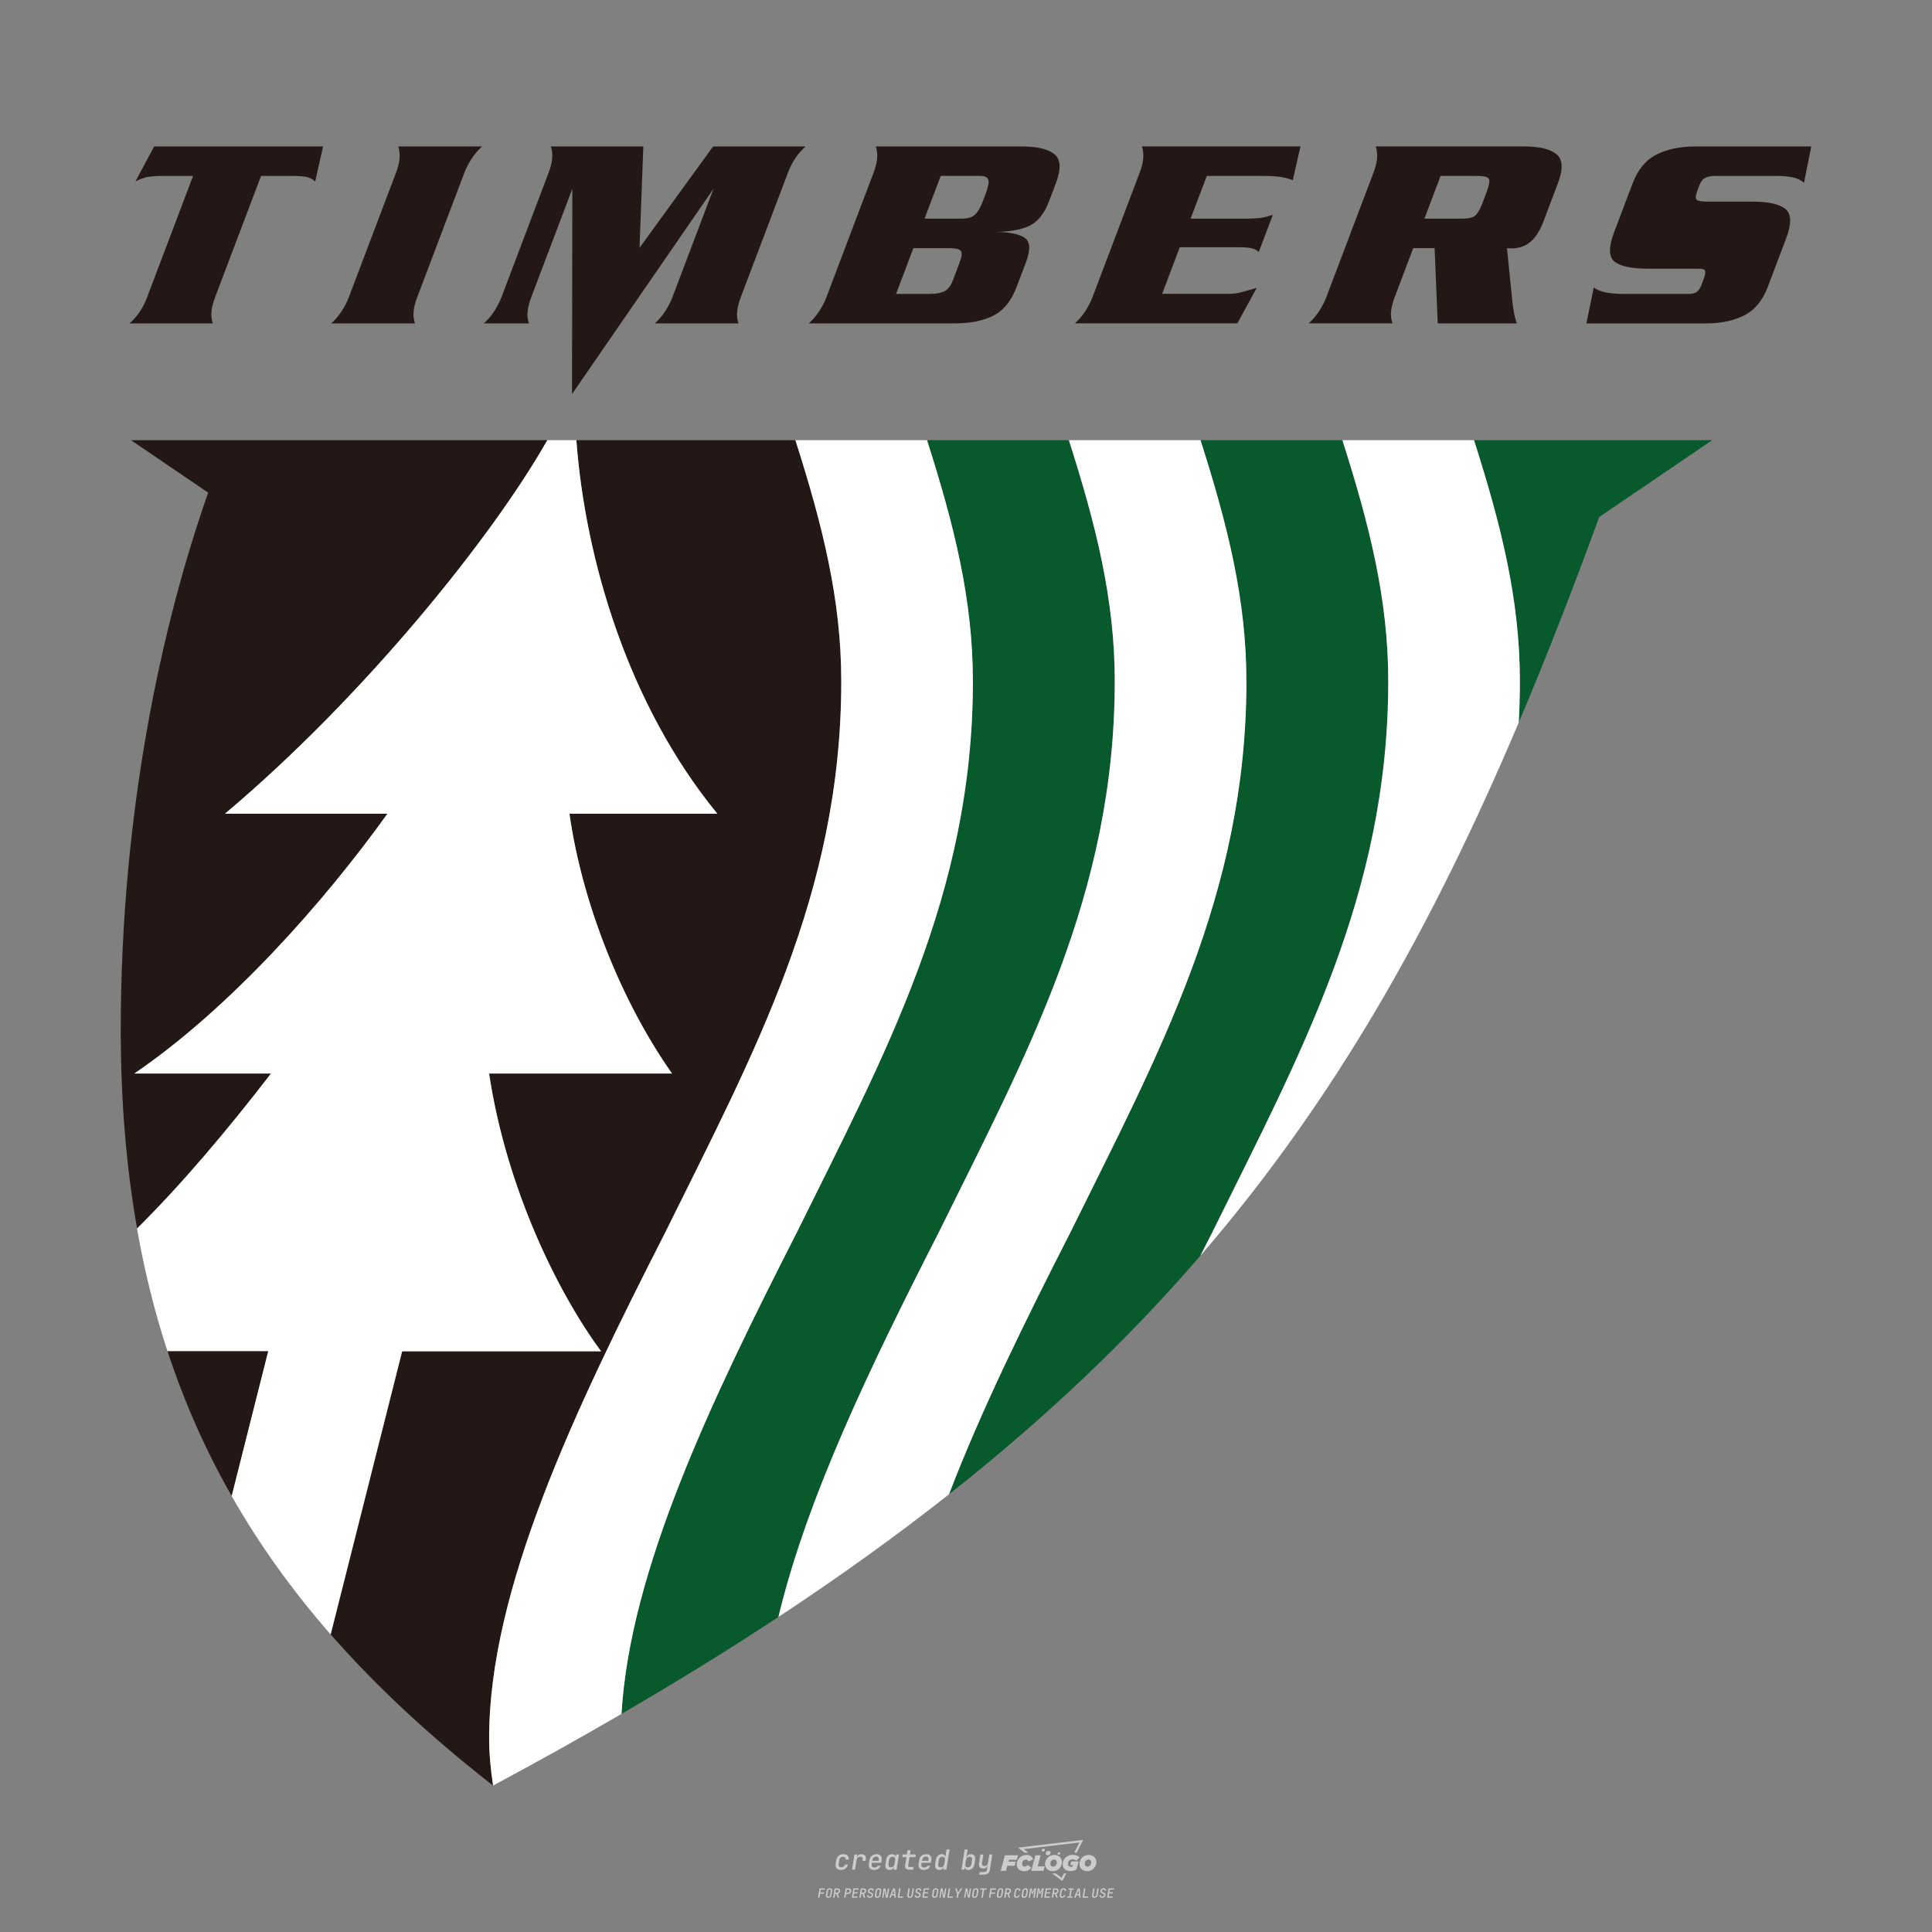 <?xml version="1.0" encoding="UTF-8"?>
<svg id="_图层_1" data-name="图层_1" xmlns="http://www.w3.org/2000/svg" version="1.1" viewBox="0 0 800 800">
  <rect x="0" y="0" width="800" height="800" fill="#808080" stroke="none"/>
  <!-- Created by @FCLOGO 2024-12-5 GMT+8 15:27:32 . https://fclogo.top/ -->
<!-- FOR PERSONAL USE ONLY NOT FOR COMMERCIAL USE -->
  <defs>
    <style>
      .st0 {
        fill: #fff;
      }

      .st0, .st1, .st2 {
        fill-rule: evenodd;
      }

      .st3 {
        fill: #ccc;
      }

      .st1 {
        fill: #085a2c;
      }

      .st2 {
        fill: #231815;
      }
    </style>
  </defs>
  <path class="st3" d="M348.22,774.3c-.79,0-1.38-.22-1.77-.65-.39-.44-.53-1.03-.41-1.79l.25-1.65c.12-.75.45-1.35.98-1.78.53-.44,1.19-.65,1.98-.65s1.33.2,1.72.6c.39.4.55.94.47,1.62h-1.24c.03-.36-.06-.64-.26-.84-.2-.2-.5-.3-.89-.3-.42,0-.76.12-1.03.35-.27.23-.43.56-.5.99l-.26,1.66c-.07.44,0,.77.19,1,.19.23.5.35.92.35.39,0,.72-.1.98-.3.26-.2.44-.48.52-.85h1.24c-.14.69-.47,1.23-.99,1.63-.52.4-1.16.6-1.92.6ZM352.8,774.19l1-6.29h1.19l-.19,1.19c.34-.87.97-1.3,1.91-1.3.67,0,1.17.21,1.49.62.32.42.43.99.31,1.71l-.07.42h-1.27l.06-.32c.07-.45.01-.8-.17-1.04-.18-.24-.48-.36-.88-.36s-.74.12-1.01.37c-.27.24-.43.59-.5,1.03l-.63,3.97h-1.24ZM361.91,774.3c-.77,0-1.35-.22-1.73-.67s-.52-1.04-.4-1.77l.25-1.65c.08-.49.26-.92.52-1.28s.6-.65,1.01-.85c.41-.2.87-.3,1.38-.3.77,0,1.35.22,1.73.67.39.45.52,1.04.39,1.77l-.17,1.12h-3.85l-.09.53c-.15.95.22,1.43,1.11,1.43.72,0,1.17-.25,1.37-.74h1.22c-.17.53-.5.96-1.01,1.28-.5.32-1.09.47-1.76.47ZM361.23,770.22l-.05.29h2.65s.05-.3.05-.3c.07-.47.01-.82-.17-1.07-.18-.25-.49-.37-.92-.37s-.8.13-1.06.38c-.26.25-.43.61-.51,1.08ZM368.33,774.3c-.63,0-1.1-.21-1.41-.64s-.4-1-.27-1.73l.27-1.77c.11-.73.39-1.31.84-1.74.44-.43.98-.64,1.61-.64.47,0,.83.12,1.09.35.26.24.39.56.38.96h.02l.17-1.2h1.24l-1,6.29h-1.22l.19-1.2h-.02c-.12.41-.35.73-.69.97s-.74.35-1.21.35ZM368.93,773.23c.39,0,.72-.12.98-.36.26-.24.43-.57.5-1.01l.25-1.65c.07-.43,0-.76-.18-1-.19-.24-.47-.36-.86-.36s-.72.12-.98.35c-.26.24-.42.57-.49,1.01l-.25,1.65c-.07.44-.01.78.17,1.01.18.23.47.35.88.35ZM376.35,774.19c-.57,0-.99-.16-1.26-.47-.27-.31-.36-.75-.27-1.32l.54-3.39h-1.74l.17-1.12h1.74l.27-1.72h1.24l-.27,1.72h2.47l-.18,1.12h-2.46l-.54,3.39c-.08.44.1.66.53.66h1.72l-.17,1.12h-1.77ZM382.5,774.3c-.77,0-1.35-.22-1.73-.67s-.52-1.04-.4-1.77l.25-1.65c.08-.49.26-.92.52-1.28s.6-.65,1.01-.85c.41-.2.87-.3,1.38-.3.77,0,1.35.22,1.73.67.39.45.52,1.04.39,1.77l-.17,1.12h-3.85l-.09.53c-.15.95.22,1.43,1.11,1.43.72,0,1.17-.25,1.37-.74h1.22c-.17.53-.5.96-1.01,1.28-.5.32-1.09.47-1.76.47ZM381.83,770.22l-.05.29h2.65s.05-.3.05-.3c.07-.47.01-.82-.17-1.07-.18-.25-.49-.37-.92-.37s-.8.13-1.06.38c-.26.25-.43.61-.51,1.08ZM388.92,774.3c-.63,0-1.1-.21-1.4-.64-.3-.42-.39-1-.28-1.73l.27-1.77c.11-.73.39-1.31.84-1.74.44-.43.98-.64,1.61-.64.47,0,.83.12,1.09.35.26.24.39.56.38.96h.02l.21-1.47.3-1.8h1.24l-1.33,8.35h-1.22l.19-1.2h-.02c-.12.41-.35.73-.69.97s-.74.35-1.21.35ZM389.53,773.23c.39,0,.72-.12.98-.36.26-.24.43-.57.5-1.01l.25-1.65c.08-.43.02-.76-.17-1-.19-.24-.48-.36-.87-.36s-.72.12-.98.35c-.26.24-.42.57-.49,1.01l-.25,1.65c-.08.44-.02.78.16,1.01s.48.35.88.35ZM401.02,774.3c-.47,0-.84-.12-1.1-.35-.26-.23-.39-.56-.38-.97h-.01l-.19,1.2h-1.22l1.33-8.35h1.24l-.29,1.8-.27,1.47h.05c.12-.41.35-.73.69-.97.34-.23.74-.35,1.21-.35.63,0,1.1.21,1.4.64.3.43.39,1.01.28,1.74l-.27,1.77c-.11.73-.39,1.31-.84,1.73-.45.42-.98.64-1.61.64ZM400.77,773.23c.4,0,.72-.12.98-.35.26-.23.42-.57.5-1.01l.25-1.65c.07-.43.01-.77-.17-1.01-.18-.24-.47-.35-.87-.35s-.72.12-.98.36-.43.57-.5,1l-.25,1.65c-.07.44-.01.77.17,1.01.18.24.47.36.87.36ZM405.47,776.25l.17-1.06h1.93c.64,0,1.01-.3,1.1-.9l.1-.67.21-1.19h-.03c-.12.42-.35.74-.68.97-.33.23-.73.34-1.2.34-.63,0-1.09-.2-1.4-.6s-.41-.94-.3-1.63l.58-3.6h1.24l-.56,3.48c-.06.41,0,.73.18.96s.47.34.85.34.72-.12.98-.37c.27-.24.43-.58.49-1.02l.54-3.4h1.24l-1.01,6.41c-.1.6-.37,1.08-.81,1.42-.44.35-1,.52-1.67.52h-1.95ZM417.79,770.09h3.22l.54-1.85h-5.47l-1.71,6.44h2.15l.59-2.1h3.03l.44-1.71h-3.03l.24-.78ZM424.23,772.92c-.59,0-1.02-.39-1.02-1.12,0-.88.63-1.76,1.61-1.76.49,0,.88.24,1.02.78l1.95-.83c-.29-1.17-1.27-1.9-2.64-1.9-2.78,0-4.15,2.15-4.15,3.9s1.27,2.83,3.07,2.83c1.37,0,2.34-.59,2.98-1.42l-1.51-1.17c-.39.44-.83.68-1.32.68ZM430.91,768.23h-2.15l-1.76,6.44h5.12l.49-1.85h-2.93l1.22-4.59ZM439.75,771.01c0-1.66-1.32-2.93-3.22-2.93-2.2,0-3.81,1.81-3.81,3.81,0,1.66,1.32,2.93,3.22,2.93,2.2,0,3.81-1.81,3.81-3.81ZM434.92,771.7c0-.83.59-1.71,1.51-1.71.78,0,1.17.54,1.17,1.22,0,.83-.59,1.71-1.51,1.71-.78,0-1.17-.54-1.17-1.22ZM443.21,772.23h1.07l-.2.68c-.15.05-.34.1-.59.1-.68,0-1.27-.39-1.27-1.22,0-1.02.73-1.9,1.95-1.9.59,0,1.12.24,1.51.59l1.37-1.37c-.44-.54-1.51-1.07-2.73-1.07-2.59,0-4.29,1.76-4.29,3.86s1.61,2.88,3.22,2.88c.93,0,1.85-.29,2.49-.68l.93-3.32h-3.12l-.34,1.46ZM450.78,768.08c-2.2,0-3.81,1.81-3.81,3.81,0,1.66,1.32,2.93,3.22,2.93,2.2,0,3.81-1.81,3.81-3.81,0-1.66-1.32-2.93-3.22-2.93ZM450.34,772.92c-.78,0-1.17-.54-1.17-1.22,0-.83.59-1.71,1.51-1.71.78,0,1.17.54,1.17,1.22,0,.83-.59,1.71-1.51,1.71ZM437.94,767.5c-.05.29.1.49.44.49s.54-.2.63-.49c.05-.24-.1-.49-.44-.49s-.59.24-.63.49ZM432.13,765.5c-.44,0-.73.24-.78.59s.1.59.54.59.73-.24.78-.59c.1-.34-.1-.59-.54-.59ZM433.01,767.3c-.1.54.15.88.83.88.63,0,1.07-.39,1.17-.88s-.15-.88-.83-.88c-.68,0-1.07.39-1.17.88ZM439.6,777.55l-2.44-1.81h-1.51l4.25,3.17,1.61-3.17h-.98l-.93,1.81ZM425.84,767.16l-2-1.46,23.13-2.78-2.15,4.25h1.02l2.68-5.32-26.99,3.22,2.78,2.1h1.51ZM338.72,785.79l.61-3.83h2.32l-.08.52h-1.76l-.18,1.14h1.63l-.08.52h-1.62l-.26,1.64h-.57ZM342.97,785.84c-.36,0-.62-.1-.8-.3-.17-.2-.23-.47-.18-.82l.27-1.7c.06-.34.2-.61.44-.82.24-.2.54-.3.89-.3s.62.1.8.3c.17.2.24.47.18.81l-.27,1.71c-.06.34-.2.62-.44.82-.24.2-.54.3-.9.3ZM343.05,785.33c.19,0,.35-.05.47-.16.12-.11.19-.26.23-.46l.27-1.7c.03-.2,0-.35-.08-.46-.08-.11-.22-.16-.41-.16s-.35.05-.46.16c-.12.1-.19.26-.22.46l-.27,1.7c-.03.2,0,.35.08.46s.22.16.41.16ZM345,785.79l.61-3.83h1.2c.24,0,.44.05.6.14.16.09.28.22.36.39s.09.37.05.59c-.04.26-.14.48-.3.67-.16.19-.37.32-.6.39l.54,1.64h-.62l-.48-1.57h-.54l-.25,1.57h-.57ZM345.89,783.71h.64c.19,0,.35-.06.48-.17.13-.11.21-.26.24-.45.03-.19,0-.35-.09-.46-.09-.11-.24-.17-.43-.17h-.64l-.2,1.25ZM349.54,785.79l.61-3.83h1.25c.37,0,.65.1.84.31.19.21.26.49.2.84-.04.23-.12.44-.25.61s-.29.31-.49.4c-.2.09-.42.14-.66.14h-.69l-.24,1.52h-.57ZM350.43,783.75h.69c.19,0,.36-.06.49-.18.14-.12.22-.27.25-.47s0-.35-.1-.47-.25-.18-.44-.18h-.69l-.21,1.29ZM352.75,785.79l.61-3.83h2.25l-.08.5h-1.7l-.17,1.09h1.51l-.08.5h-1.51l-.19,1.24h1.69l-.08.5h-2.25ZM355.84,785.79l.61-3.83h1.2c.24,0,.44.05.6.14.16.09.28.22.36.39s.09.37.05.59c-.04.26-.14.48-.3.67-.16.19-.37.32-.6.39l.54,1.64h-.62l-.48-1.57h-.54l-.25,1.57h-.57ZM356.74,783.71h.64c.19,0,.35-.06.48-.17.13-.11.21-.26.24-.45.03-.19,0-.35-.09-.46-.09-.11-.24-.17-.43-.17h-.64l-.2,1.25ZM360.13,785.84c-.39,0-.67-.1-.87-.29-.19-.19-.26-.45-.22-.78h.57c-.03.17.01.31.12.41.11.1.27.15.48.15.2,0,.37-.05.5-.15.13-.1.21-.23.24-.4.02-.15,0-.28-.06-.39-.06-.11-.16-.18-.29-.22l-.46-.14c-.27-.08-.46-.22-.59-.41-.13-.19-.17-.42-.13-.68.04-.21.11-.39.23-.55s.27-.28.46-.37.4-.13.64-.13c.35,0,.62.1.8.29.18.19.25.44.2.76h-.57c.03-.17,0-.3-.09-.4-.09-.1-.23-.14-.42-.14s-.34.04-.46.13c-.12.09-.19.21-.21.38-.02.15,0,.28.05.39s.16.18.29.22l.47.15c.26.08.46.22.58.41.12.19.17.42.12.69-.04.22-.12.41-.24.57-.13.16-.29.29-.49.38-.2.09-.42.13-.66.13ZM363.27,785.84c-.36,0-.62-.1-.8-.3-.17-.2-.23-.47-.18-.82l.27-1.7c.06-.34.2-.61.44-.82.24-.2.54-.3.89-.3s.62.1.8.3c.17.2.24.47.18.81l-.27,1.71c-.06.34-.2.62-.44.82-.24.2-.54.3-.9.3ZM363.34,785.33c.19,0,.35-.05.47-.16.12-.11.19-.26.23-.46l.27-1.7c.03-.2,0-.35-.08-.46-.08-.11-.22-.16-.41-.16s-.35.05-.46.16c-.12.1-.19.26-.22.46l-.27,1.7c-.03.2,0,.35.08.46s.22.16.41.16ZM365.28,785.79l.61-3.83h.71l.62,3.19c0-.1.02-.22.03-.36.01-.14.03-.29.04-.44.02-.15.04-.29.06-.41l.31-1.98h.52l-.61,3.83h-.71l-.61-3.19c0,.09-.02.21-.03.34s-.03.28-.04.42c-.02.15-.04.28-.06.41l-.31,2.01h-.53ZM368.23,785.79l1.59-3.83h.75l.37,3.83h-.56l-.07-.97h-1.09l-.39.97h-.59ZM369.39,784.34h.87l-.09-1.1c-.02-.2-.03-.37-.04-.51,0-.14-.01-.24-.01-.3-.02.06-.05.16-.1.3s-.11.31-.19.5l-.44,1.11ZM371.72,785.79l.61-3.83h.57l-.52,3.31h1.67l-.08.52h-2.25ZM376.68,785.84c-.37,0-.63-.1-.8-.3-.17-.2-.22-.47-.17-.82l.44-2.76h.57l-.44,2.76c-.03.2,0,.35.07.46.08.11.21.17.41.17s.35-.06.46-.17c.12-.11.19-.27.22-.46l.44-2.76h.57l-.44,2.76c-.06.35-.2.62-.43.82-.23.2-.53.3-.9.3ZM379.84,785.84c-.39,0-.67-.1-.87-.29-.19-.19-.26-.45-.22-.78h.57c-.03.17.01.31.12.41.11.1.27.15.48.15.2,0,.37-.05.5-.15.13-.1.21-.23.24-.4.02-.15,0-.28-.06-.39-.06-.11-.16-.18-.29-.22l-.46-.14c-.27-.08-.46-.22-.59-.41-.13-.19-.17-.42-.13-.68.04-.21.11-.39.23-.55s.27-.28.46-.37.4-.13.64-.13c.35,0,.62.1.8.29.18.19.25.44.2.76h-.57c.03-.17,0-.3-.09-.4-.09-.1-.23-.14-.42-.14s-.34.04-.46.13c-.12.09-.19.21-.21.38-.02.15,0,.28.05.39s.16.18.29.22l.47.15c.26.08.46.22.58.41.12.19.17.42.12.69-.04.22-.12.41-.24.57-.13.16-.29.29-.49.38-.2.09-.42.13-.66.13ZM381.91,785.79l.61-3.83h2.25l-.08.5h-1.7l-.17,1.09h1.51l-.08.5h-1.51l-.19,1.24h1.69l-.08.5h-2.25ZM386.94,785.84c-.36,0-.62-.1-.8-.3-.17-.2-.23-.47-.18-.82l.27-1.7c.06-.34.2-.61.44-.82.24-.2.54-.3.89-.3s.62.1.8.3c.17.2.24.47.18.81l-.27,1.71c-.06.34-.2.62-.44.82-.24.2-.54.3-.9.3ZM387.02,785.33c.19,0,.35-.05.47-.16.12-.11.19-.26.23-.46l.27-1.7c.03-.2,0-.35-.08-.46-.08-.11-.22-.16-.41-.16s-.35.05-.46.16c-.12.1-.19.26-.22.46l-.27,1.7c-.03.2,0,.35.08.46s.22.16.41.16ZM388.95,785.79l.61-3.83h.71l.62,3.19c0-.1.02-.22.03-.36.01-.14.03-.29.04-.44.02-.15.04-.29.06-.41l.31-1.98h.52l-.61,3.83h-.71l-.61-3.19c0,.09-.02.21-.03.34s-.03.28-.04.42c-.02.15-.04.28-.06.41l-.31,2.01h-.53ZM392.25,785.79l.61-3.83h.57l-.52,3.31h1.67l-.08.52h-2.25ZM396.12,785.79l.22-1.41-.75-2.42h.58l.45,1.45c.03.09.05.18.07.27.02.08.03.15.03.19.02-.04.05-.1.09-.19.04-.08.09-.17.14-.27l.9-1.45h.6l-1.53,2.42-.22,1.41h-.57ZM399.22,785.79l.61-3.83h.71l.62,3.19c0-.1.02-.22.03-.36.01-.14.03-.29.04-.44.02-.15.04-.29.06-.41l.31-1.98h.52l-.61,3.83h-.71l-.61-3.19c0,.09-.02.21-.03.34s-.03.28-.04.42c-.02.15-.04.28-.06.41l-.31,2.01h-.53ZM403.51,785.84c-.36,0-.62-.1-.8-.3-.18-.2-.23-.47-.18-.82l.27-1.7c.06-.34.2-.61.44-.82.24-.2.54-.3.89-.3s.62.1.8.3c.17.2.24.47.18.81l-.27,1.71c-.06.34-.2.62-.44.82-.24.2-.54.3-.89.3ZM403.58,785.33c.19,0,.35-.05.47-.16.12-.11.19-.26.23-.46l.27-1.7c.03-.2,0-.35-.08-.46-.08-.11-.22-.16-.41-.16s-.35.05-.46.16c-.12.1-.19.26-.22.46l-.27,1.7c-.03.2,0,.35.08.46.08.11.22.16.41.16ZM406.38,785.79l.52-3.31h-1.02l.08-.52h2.62l-.08.52h-1.03l-.52,3.31h-.57ZM409.52,785.79l.61-3.83h2.32l-.08.52h-1.76l-.18,1.14h1.63l-.08.52h-1.62l-.26,1.64h-.57ZM413.77,785.84c-.36,0-.62-.1-.8-.3-.18-.2-.23-.47-.18-.82l.27-1.7c.06-.34.2-.61.44-.82.24-.2.54-.3.89-.3s.62.1.8.3c.17.2.24.47.18.81l-.27,1.71c-.06.34-.2.62-.44.82-.24.2-.54.3-.89.3ZM413.85,785.33c.19,0,.35-.05.47-.16.12-.11.19-.26.23-.46l.27-1.7c.03-.2,0-.35-.08-.46-.08-.11-.22-.16-.41-.16s-.35.05-.46.16c-.12.1-.19.26-.22.46l-.27,1.7c-.03.2,0,.35.08.46.08.11.22.16.41.16ZM415.8,785.79l.61-3.83h1.2c.24,0,.44.05.6.14.16.09.28.22.36.39s.09.37.05.59c-.04.26-.14.48-.3.67-.16.19-.37.32-.6.39l.54,1.64h-.62l-.48-1.57h-.54l-.25,1.57h-.57ZM416.69,783.71h.64c.19,0,.35-.06.48-.17.13-.11.21-.26.24-.45.03-.19,0-.35-.09-.46-.09-.11-.24-.17-.43-.17h-.64l-.2,1.25ZM420.91,785.84c-.36,0-.63-.1-.81-.3-.18-.2-.24-.47-.19-.82l.27-1.7c.06-.35.21-.62.45-.82s.55-.3.91-.3.63.1.81.3c.18.2.24.47.19.82h-.57c.03-.2,0-.35-.09-.46-.09-.11-.23-.16-.42-.16s-.35.05-.47.16c-.12.1-.2.26-.23.45l-.27,1.71c-.03.2,0,.35.09.46.09.11.23.16.42.16s.35-.05.47-.16.2-.26.23-.46h.57c-.03.23-.11.43-.24.59s-.28.3-.47.39c-.19.09-.4.14-.64.14ZM424.03,785.84c-.36,0-.62-.1-.8-.3-.18-.2-.23-.47-.18-.82l.27-1.7c.06-.34.2-.61.44-.82.24-.2.54-.3.89-.3s.62.1.8.3c.17.2.24.47.18.81l-.27,1.71c-.06.34-.2.62-.44.82-.24.2-.54.3-.89.3ZM424.11,785.33c.19,0,.35-.05.47-.16.12-.11.19-.26.23-.46l.27-1.7c.03-.2,0-.35-.08-.46-.08-.11-.22-.16-.41-.16s-.35.05-.46.16c-.12.1-.19.26-.22.46l-.27,1.7c-.03.2,0,.35.08.46.08.11.22.16.41.16ZM425.97,785.79l.61-3.83h.69l.18,1.23c.02.12.04.23.05.33.01.1.02.18.03.24.02-.06.05-.14.09-.24.04-.11.09-.22.15-.34l.57-1.22h.71l-.61,3.83h-.54l.2-1.29c.02-.17.06-.35.1-.55.04-.2.09-.4.14-.61s.1-.4.14-.59c.05-.19.09-.35.13-.49l-.86,1.86h-.55l-.28-1.86c0,.14-.01.29-.02.47s-.02.37-.04.57c-.02.2-.04.41-.06.61-.02.2-.05.4-.08.57l-.2,1.29h-.54ZM429.11,785.79l.61-3.83h.69l.18,1.23c.02.12.04.23.05.33.01.1.02.18.03.24.02-.06.05-.14.09-.24.04-.11.09-.22.15-.34l.57-1.22h.71l-.61,3.83h-.54l.2-1.29c.02-.17.06-.35.1-.55.04-.2.09-.4.14-.61s.1-.4.14-.59c.05-.19.09-.35.13-.49l-.86,1.86h-.55l-.28-1.86c0,.14-.01.29-.02.47s-.02.37-.04.57c-.02.2-.04.41-.06.61-.02.2-.05.4-.08.57l-.2,1.29h-.54ZM432.41,785.79l.61-3.83h2.25l-.08.5h-1.7l-.17,1.09h1.51l-.08.5h-1.51l-.19,1.24h1.69l-.08.5h-2.25ZM435.51,785.79l.61-3.83h1.2c.24,0,.44.05.6.14.16.09.28.22.36.39s.09.37.05.59c-.04.26-.14.48-.3.67-.16.19-.37.32-.6.39l.54,1.64h-.62l-.48-1.57h-.54l-.25,1.57h-.57ZM436.4,783.71h.64c.19,0,.35-.06.48-.17.13-.11.21-.26.24-.45.03-.19,0-.35-.09-.46-.09-.11-.24-.17-.43-.17h-.64l-.2,1.25ZM439.8,785.84c-.36,0-.63-.1-.81-.3-.18-.2-.24-.47-.19-.82l.27-1.7c.06-.35.21-.62.45-.82s.55-.3.91-.3.63.1.81.3c.18.2.24.47.19.82h-.57c.03-.2,0-.35-.09-.46-.09-.11-.23-.16-.42-.16s-.35.05-.47.16c-.12.1-.2.26-.23.45l-.27,1.71c-.03.2,0,.35.09.46.09.11.23.16.42.16s.35-.05.47-.16.2-.26.23-.46h.57c-.03.23-.11.43-.24.59s-.28.3-.47.39c-.19.09-.4.14-.64.14ZM441.88,785.79l.08-.5h.78l.45-2.82h-.78l.08-.5h2.13l-.08.5h-.78l-.45,2.82h.78l-.08.5h-2.13ZM444.74,785.79l1.59-3.83h.75l.37,3.83h-.56l-.07-.97h-1.09l-.39.97h-.59ZM445.9,784.34h.87l-.09-1.1c-.02-.2-.03-.37-.04-.51,0-.14-.01-.24-.01-.3-.02.06-.05.16-.1.3s-.11.31-.19.5l-.44,1.11ZM448.24,785.79l.61-3.83h.57l-.52,3.31h1.67l-.08.52h-2.25ZM453.19,785.84c-.37,0-.63-.1-.8-.3-.17-.2-.22-.47-.17-.82l.44-2.76h.57l-.44,2.76c-.03.2,0,.35.07.46.08.11.21.17.41.17s.35-.06.46-.17c.12-.11.19-.27.22-.46l.44-2.76h.57l-.44,2.76c-.06.35-.2.62-.43.82-.23.2-.53.3-.9.3ZM456.36,785.84c-.39,0-.67-.1-.87-.29-.19-.19-.26-.45-.22-.78h.57c-.03.17.01.31.12.41.11.1.27.15.48.15.2,0,.37-.05.5-.15s.21-.23.24-.4c.02-.15,0-.28-.06-.39s-.16-.18-.29-.22l-.46-.14c-.27-.08-.46-.22-.59-.41-.13-.19-.17-.42-.13-.68.04-.21.11-.39.23-.55s.27-.28.46-.37c.19-.09.4-.13.64-.13.35,0,.62.1.8.29.18.19.25.44.2.76h-.57c.03-.17,0-.3-.09-.4-.09-.1-.23-.14-.42-.14s-.34.04-.46.13c-.12.09-.19.21-.21.38-.02.15,0,.28.05.39s.16.18.29.22l.47.15c.26.08.46.22.58.41.12.19.17.42.12.69-.04.22-.12.41-.24.57-.13.16-.29.29-.49.38-.2.09-.42.13-.66.13ZM458.42,785.79l.61-3.83h2.25l-.08.5h-1.7l-.17,1.09h1.51l-.08.5h-1.51l-.19,1.24h1.69l-.08.5h-2.25Z"/>
  <g>
    <path class="st2" d="M112.23,444.52h-56.57c39.39-26.88,78.4-70.76,104.79-107.59h-67.27c57.51-48.4,110.91-114.8,133.46-154.66H54.25l31.95,21.73c-18.96,53.91-36.2,131.57-36.2,222.47,0,29.52,2.28,56.79,6.76,82.25,18.56-18.41,37.34-40.65,55.48-64.2h0Z"/>
    <path class="st2" d="M348.34,282.08c0-33.86-7.78-64.7-18.99-99.8h-90.68c3.64,48.89,21.14,109.23,58.36,154.66h-61.22c5.23,37.19,21.65,78.06,42.47,107.59h-75.75c7.22,48,28.85,91.38,46.38,115.02h-82.37l-29.6,117.23c19.27,22.01,41.7,42.67,67.23,62.59-1.06-6.88-1.63-13.48-1.63-19.85,0-61.34,35.27-135.43,72.91-209.16,36.45-73.88,72.9-140.03,72.9-228.27h0Z"/>
    <path class="st2" d="M53.63,133.9c1.7-1.49,3.13-3.12,4.3-4.9,1.17-1.78,2.16-3.75,2.98-5.9l19.03-50.24h-13.06c-2.16,0-4.04.14-5.63.4-1.59.27-3.32.9-5.18,1.9l7.74-14.51h69.96l-3.26,14.51c-1.12-1-2.33-1.63-3.61-1.9-1.29-.27-3.13-.4-5.53-.4h-13.28l-19.03,50.24c-.84,2.23-1.34,4.19-1.5,5.9-.15,1.71.04,3.34.59,4.9h-34.51Z"/>
    <path class="st2" d="M199.59,60.64c-1.63,1.49-3.07,3.2-4.34,5.14-1.26,1.94-2.25,3.84-2.95,5.7l-19.54,51.59c-.84,2.23-1.35,4.21-1.5,5.92-.16,1.71.04,3.35.58,4.91h-34.68c1.6-1.41,3.03-3.09,4.29-5.02,1.26-1.94,2.26-3.87,3-5.81l19.54-51.59c.82-2.16,1.3-4.09,1.46-5.81.15-1.71-.02-3.39-.54-5.03h34.68Z"/>
    <path class="st2" d="M236.86,163.17l.13-85.01-17.01,44.91c-.82,2.16-1.32,4.14-1.51,5.92-.19,1.79.01,3.43.59,4.91h-18.71c1.6-1.41,3.03-3.09,4.29-5.02,1.26-1.94,2.26-3.87,3-5.81l19.54-51.59c.82-2.16,1.3-4.09,1.46-5.81.16-1.71-.02-3.39-.54-5.03h38.29l-1.57,41.98,30.46-41.98h38.29c-1.73,1.56-3.18,3.24-4.35,5.03-1.17,1.79-2.15,3.72-2.94,5.81l-19.54,51.59c-.82,2.16-1.32,4.13-1.5,5.92-.19,1.79.01,3.43.59,4.91h-34.68c1.6-1.42,3.03-3.09,4.29-5.03,1.26-1.94,2.26-3.87,3-5.81l17.01-44.91-58.58,85.01h0Z"/>
    <path class="st2" d="M382.83,90.54l6.7-17.7h16.26c1.87,0,3.01.5,3.42,1.48.41.99,0,3.09-1.22,6.32l-1.08,2.86c-.92,2.42-1.96,4.2-3.14,5.33-1.18,1.14-3,1.7-5.46,1.7h-15.47ZM424.19,98.38c-2.42-1.56-6.59-2.35-12.54-2.35,6.09,0,10.92-.82,14.47-2.46,3.55-1.64,6.33-5.1,8.33-10.39l2.75-7.25c2.26-5.95,2.05-9.99-.62-12.11-2.67-2.12-7.14-3.18-13.42-3.18h-60.5c.52,1.64.7,3.31.54,5.03-.16,1.71-.64,3.65-1.46,5.81l-19.54,51.59c-.73,1.94-1.73,3.87-3,5.81-1.26,1.94-2.69,3.61-4.29,5.02h60.5c6.35,0,11.64-1.06,15.89-3.18,4.23-2.12,7.46-6.09,9.66-11.9l3.85-10.17c2-5.29,1.79-8.71-.62-10.27h0ZM371.04,121.69l7.17-18.93h14.68c2.76,0,4.43.39,4.99,1.16.57.77.38,2.42-.57,4.93l-2.73,7.2c-.87,2.29-2.04,3.8-3.51,4.54-1.47.74-3.48,1.11-6.02,1.11h-14.01Z"/>
    <path class="st2" d="M493.01,90.54h22.82c2.38,0,4.34-.09,5.86-.27,1.52-.18,3.31-.62,5.37-1.33l-5.83,15.39c-.82-.79-1.87-1.31-3.16-1.57-1.28-.25-2.82-.38-4.61-.38h-24.94l-7.3,19.29h27.6c1.34,0,2.66-.13,3.95-.39,1.29-.26,3.83-.96,7.61-2.08l-8.03,14.69h-67.26c1.6-1.41,3.03-3.09,4.29-5.02,1.26-1.94,2.26-3.87,3-5.81l19.54-51.59c.82-2.16,1.3-4.09,1.46-5.81.16-1.71-.02-3.39-.54-5.03h65.65l-3.17,13.98c-1.61-.66-3.42-1.12-5.45-1.38-2.02-.26-4.34-.39-6.94-.39h-23.22l-6.7,17.7h0Z"/>
    <path class="st2" d="M589.82,90.54l6.7-17.7h15.02c2.97,0,4.64.44,5.01,1.32.37.88.04,2.68-.98,5.39l-1.79,4.73c-.95,2.49-1.93,4.16-2.96,5-1.03.84-2.76,1.26-5.21,1.26h-15.8ZM594.04,102.76l1.29,31.14h32.76c-.58-1.64-.99-3.2-1.24-4.69-.26-1.49-.49-3.24-.7-5.25l-2.15-21.21,1.63.11c3.34,0,6.07-.93,8.19-2.79,2.11-1.86,3.88-4.65,5.29-8.38l5.97-15.75c2.26-5.96,2.05-10-.61-12.12-2.66-2.12-7.13-3.19-13.39-3.19h-61.42c.52,1.64.7,3.31.54,5.03-.16,1.71-.64,3.65-1.46,5.81l-19.54,51.59c-.74,1.94-1.73,3.87-3,5.81-1.27,1.94-2.7,3.61-4.29,5.02h34.68c-.55-1.56-.75-3.2-.59-4.91.16-1.71.65-3.68,1.5-5.92l7.7-20.32h8.85Z"/>
    <path class="st2" d="M746.99,75.68c-1.23-1.09-2.76-1.83-4.59-2.23-1.83-.4-3.98-.6-6.44-.6h-25.77c-1.64,0-2.99.26-4.04.77-1.06.51-1.87,1.53-2.45,3.07l-.91,2.41c-.74,1.97-.8,3.19-.15,3.67.64.48,2.12.71,4.45.71h18.41c6.66,0,11.26,1.01,13.79,3.02,2.53,2.01,2.62,6.11.28,12.3l-7.58,20.02c-2.15,5.67-5.41,9.6-9.8,11.8-4.38,2.2-9.63,3.3-15.76,3.3h-49.54l3.05-14.86c1.54,1.08,3.39,1.79,5.54,2.13,2.15.35,4.61.52,7.39.52h26.19c1.57,0,2.74-.27,3.52-.82.77-.55,1.42-1.52,1.95-2.91l.87-2.31c.61-1.61.83-2.75.67-3.41-.16-.66-.95-.99-2.38-.99h-21.14c-6.82,0-11.48-.97-13.97-2.9-2.49-1.94-2.55-6.03-.18-12.29l7.61-20.11c2.17-5.73,5.47-9.72,9.9-11.96,4.43-2.23,9.67-3.35,15.72-3.35h48.37l-3.01,15.04h0Z"/>
    <path class="st1" d="M708.98,182.28h-98.62c11.2,35.1,18.99,65.94,18.99,99.8,0,5.8-.17,11.49-.47,17.1,11.4-26.91,22.39-55.2,33.33-85.1l46.76-31.8h0Z"/>
    <path class="st1" d="M461.6,282.08c0-33.86-7.78-64.7-18.99-99.8h-58.75c11.2,35.1,18.98,65.94,18.98,99.8,0,88.24-36.45,154.39-72.91,228.27-35.64,69.84-69.15,139.99-72.59,199.34,23.04-13.4,44.67-26.75,64.97-40.13,11.9-49.71,38.48-104.55,66.37-159.2,36.45-73.88,72.9-140.03,72.9-228.27h0Z"/>
    <path class="st1" d="M574.85,282.08c0-33.86-7.78-64.7-18.99-99.8h-58.75c11.2,35.1,18.99,65.94,18.99,99.8,0,88.24-36.45,154.39-72.91,228.27-18.67,36.58-36.76,73.25-50.25,108.41,40.3-31.79,74.42-64.35,104.1-98.78,1.62-3.21,3.26-6.42,4.9-9.63,36.45-73.88,72.9-140.03,72.9-228.27h0Z"/>
    <path class="st0" d="M248.9,559.54c-17.53-23.64-39.16-67.02-46.38-115.02h75.75c-20.81-29.52-37.24-70.4-42.47-107.59h61.22c-37.21-45.43-54.72-105.77-58.36-154.66h-12.04c-22.55,39.86-75.95,106.26-133.46,154.66h67.27c-26.38,36.83-65.39,80.7-104.79,107.59h56.57c-18.14,23.55-36.91,45.78-55.48,64.2,3.13,17.81,7.34,34.71,12.63,50.82h41.63l-15.11,59.87c11.54,20.27,25.21,39.28,41.03,57.36l29.6-117.23h82.37Z"/>
    <path class="st0" d="M402.85,282.08c0-33.86-7.78-64.7-18.98-99.8h-54.5c11.2,35.1,18.99,65.94,18.99,99.8,0,88.24-36.45,154.39-72.9,228.27-37.63,73.73-72.91,147.82-72.91,209.16,0,6.38.57,12.97,1.63,19.85,18.55-9.94,36.24-19.82,53.18-29.67,3.44-59.35,36.95-129.5,72.59-199.34,36.45-73.88,72.91-140.03,72.91-228.27h0Z"/>
    <path class="st0" d="M516.1,282.08c0-33.86-7.78-64.7-18.99-99.8h-54.5c11.2,35.1,18.99,65.94,18.99,99.8,0,88.24-36.45,154.39-72.9,228.27-27.9,54.65-54.48,109.49-66.37,159.2,25.52-16.82,48.96-33.69,70.63-50.79,13.49-35.16,31.58-71.83,50.25-108.41,36.45-73.88,72.91-140.03,72.91-228.27h0Z"/>
    <path class="st0" d="M610.36,182.28h-54.5c11.2,35.1,18.99,65.94,18.99,99.8,0,88.24-36.45,154.39-72.9,228.27-1.64,3.21-3.27,6.42-4.9,9.63,55.7-64.6,95.82-135.79,131.83-220.8.3-5.61.47-11.31.47-17.1,0-33.86-7.78-64.7-18.99-99.8h0Z"/>
    <path class="st2" d="M69.38,559.54c6.97,21.23,15.82,41.09,26.52,59.87l15.11-59.87h-41.63Z"/>
  </g>
</svg>